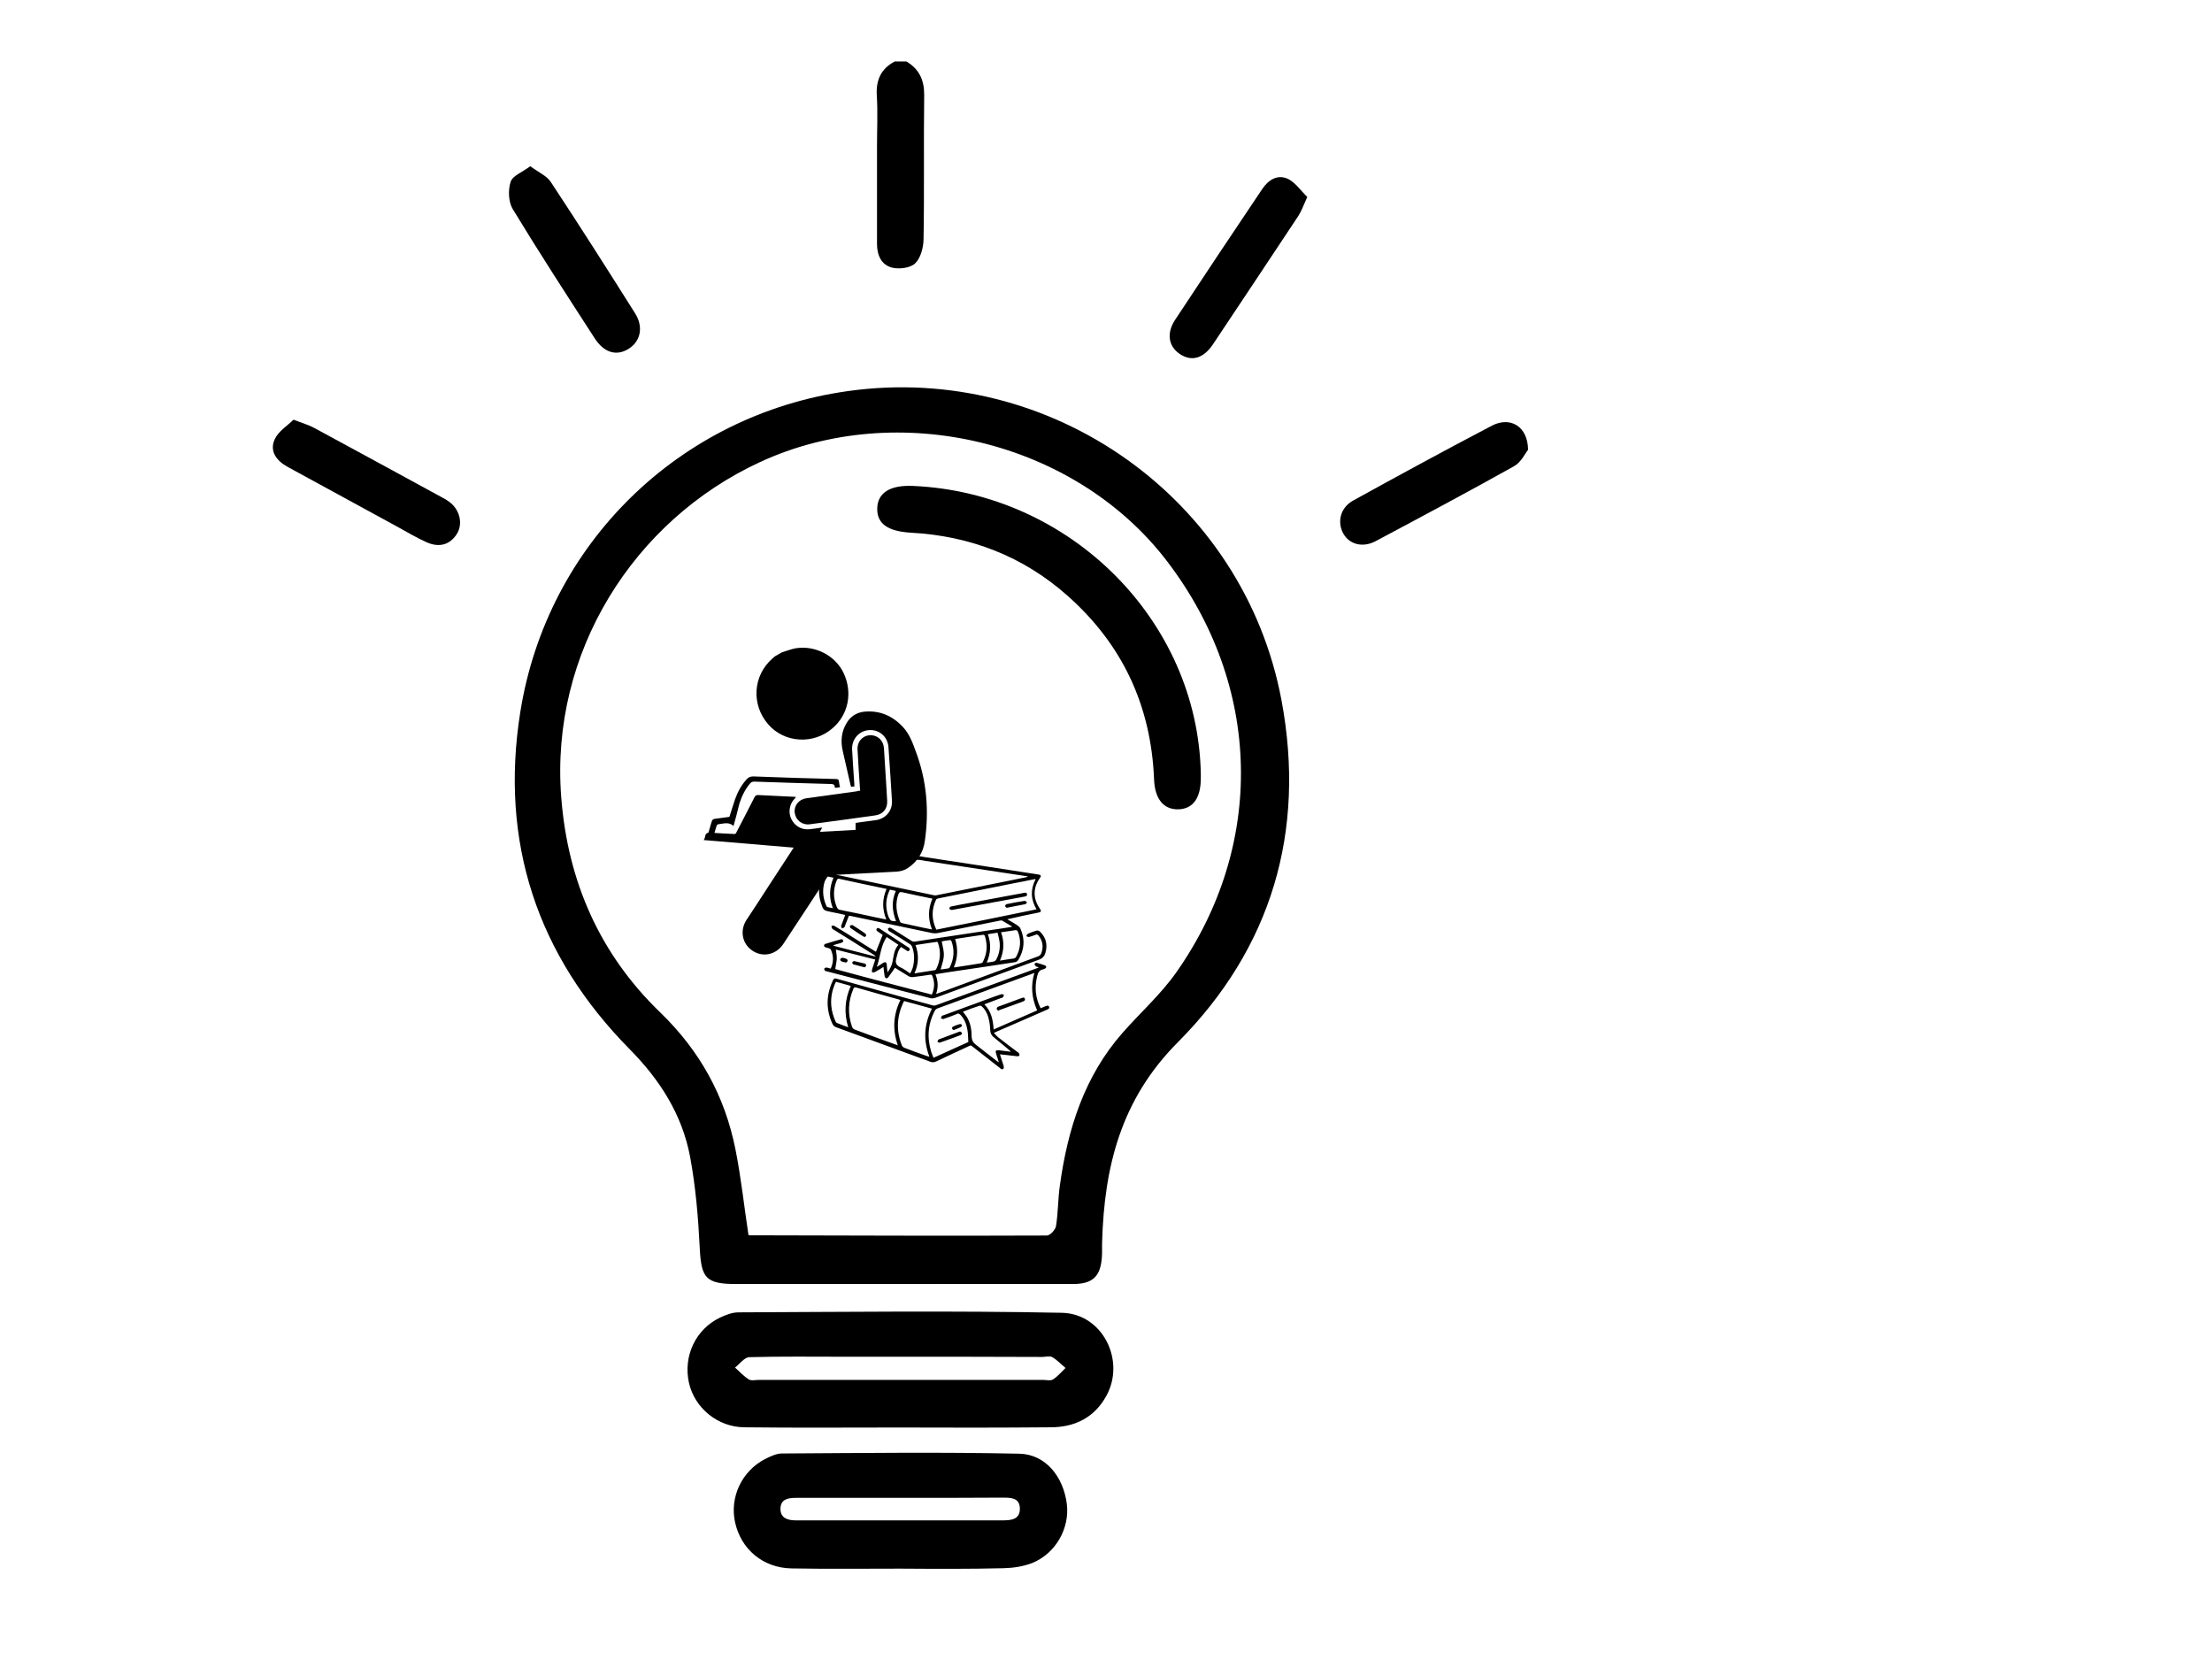 <?xml version="1.0" encoding="utf-8"?>
<!-- Generator: Adobe Illustrator 24.1.0, SVG Export Plug-In . SVG Version: 6.00 Build 0)  -->
<svg version="1.1" id="Calque_1" xmlns="http://www.w3.org/2000/svg" xmlns:xlink="http://www.w3.org/1999/xlink" x="0px" y="0px"
	 viewBox="0 0 1022 767" style="enable-background:new 0 0 1022 767;" xml:space="preserve">
<g>
	<g>
		<path d="M418.8,28.4c6,3.6,8.3,8.7,8.2,15.8c-0.3,22.2,0.1,44.4-0.3,66.6c-0.1,3.8-1.4,8.5-3.9,10.9c-2.2,2.1-7.1,2.7-10.4,2
			c-5.2-1.2-7.2-5.8-7.2-11c0-15,0-29.9,0-44.9c0-7.9,0.4-15.9-0.1-23.8c-0.4-7.1,2-12.3,8.3-15.6C415.2,28.4,417,28.4,418.8,28.4z"
			/>
		<path d="M416.3,593.2c-25.4,0-50.8,0-76.2,0c-14.1,0-16.1-2.8-16.8-16.6c-0.7-14.2-1.9-28.5-4.5-42.4
			c-3.7-19.3-13.8-35.2-27.8-49.4c-42.8-43.3-60.2-95.7-50.6-155.9c12.4-77.8,73.7-137.3,151.2-148.2
			c94-13.3,183.1,49.7,200.5,142.9c11.3,60.5-4.6,114.4-47.9,157.9c-26.4,26.5-34,57.6-35,92.4c-0.1,2.3,0.1,4.5-0.1,6.8
			c-0.6,9-4.2,12.5-13.4,12.5C469.4,593.2,442.8,593.1,416.3,593.2z M345.8,570.5c0.1,0.1,0.3,0.2,0.5,0.2
			c45.8,0.1,91.6,0.3,137.4,0.1c1.5,0,3.9-2.7,4.2-4.3c1-6.3,0.9-12.7,1.8-18.9c3.6-26,11.3-50.4,29-70.5
			c8.2-9.3,17.7-17.8,24.8-27.9c41.4-58.9,39.5-132.5-4.2-189.8c-42.5-55.8-124.5-75.4-188.2-45.9c-58.2,26.9-97,87.8-91.8,154.8
			c3,38.9,17.8,72.5,45.8,99.5c18.3,17.7,29.8,38.6,34.7,63.2C342.4,544,343.8,557.3,345.8,570.5z"/>
		<path d="M415.3,659.5c-23.8,0-47.6,0.2-71.4-0.1c-12.4-0.1-23-9-25.6-20.6c-2.7-12.3,3.1-24.7,14.4-30.1c2.6-1.2,5.6-2.4,8.4-2.4
			c49.8-0.2,99.7-0.8,149.5,0.2c18.9,0.4,29.5,22.1,20.6,38.3c-5.5,10.1-14.6,14.6-25.8,14.6C462,659.6,438.7,659.6,415.3,659.5
			C415.3,659.6,415.3,659.5,415.3,659.5z M415.4,626.8c-8.4,0-16.8,0-25.1,0c-14.7,0-29.4-0.2-44.1,0.2c-2.3,0.1-4.4,3.1-6.6,4.8
			c2.1,1.9,4,4,6.4,5.5c1.1,0.7,3.1,0.2,4.7,0.2c43.7,0,87.4,0,131.1,0c1.6,0,3.5,0.5,4.7-0.2c2.2-1.4,3.9-3.5,5.8-5.3
			c-2-1.7-3.9-3.7-6.1-5c-1.2-0.7-3.1-0.1-4.7-0.1C459.3,626.8,437.3,626.8,415.4,626.8z"/>
		<path d="M416.1,724.7c-16.8,0-33.5,0.2-50.3-0.1c-13.3-0.2-23.5-8.9-26.2-21.4c-2.5-11.5,3.1-23.5,13.8-29.1
			c2.4-1.2,5.1-2.5,7.6-2.6c36.7-0.2,73.3-0.7,110,0.1c12.2,0.3,20.3,10.7,21.9,23.2c1.4,11.2-5.1,22.9-16,27.3
			c-4.1,1.6-8.8,2.3-13.2,2.4C447.8,724.9,431.9,724.8,416.1,724.7C416.1,724.8,416.1,724.7,416.1,724.7z M416.8,692
			c-16.3,0-32.6,0-49,0c-3.7,0-7.2,0.6-7.2,5.1c0,4.4,3.5,5.3,7.2,5.3c0.5,0,0.9,0,1.4,0c31.3,0,62.6,0,93.8,0
			c4.1,0,8.4-0.3,8.2-5.7c-0.2-4.9-4.4-4.8-8.2-4.8C447.6,692,432.2,692,416.8,692z"/>
		<path d="M245,76.8c3.8,2.8,7.6,4.4,9.5,7.3c13.2,20,26.1,40.3,38.9,60.6c4.1,6.5,2.5,13.2-3.2,16.6c-5.5,3.3-11.2,1.6-15.5-5.1
			c-12.8-19.8-25.6-39.5-37.8-59.6c-2-3.3-2.2-8.8-1-12.5C236.7,81.2,241.3,79.6,245,76.8z"/>
		<path d="M706,207.8c-1.3,1.6-3.2,5.8-6.5,7.6c-21.1,11.8-42.5,23.2-63.9,34.6c-6,3.2-12.1,1.5-14.9-3.4c-3-5.3-1.5-12,4.4-15.3
			c21.4-11.8,42.9-23.5,64.5-34.8C697.9,192.4,705.9,197,706,207.8z"/>
		<path d="M135.6,193.9c4.4,1.7,7,2.4,9.4,3.7c19.9,10.7,39.7,21.6,59.6,32.4c1,0.5,2,1.1,2.9,1.8c4.9,3.5,6.6,10.2,3.5,15
			c-3.4,5.2-8.4,6.1-13.7,3.8c-4.8-2.1-9.2-4.8-13.8-7.3c-16.9-9.2-33.8-18.4-50.6-27.6c-5.1-2.8-8.5-7.2-6-12.7
			C128.6,199.2,132.8,196.7,135.6,193.9z"/>
		<path d="M604,91c-1.8,4-2.7,6.5-4.1,8.7c-13.1,19.8-26.3,39.6-39.5,59.4c-4.3,6.4-9.6,8-14.9,4.7c-5.5-3.4-6.8-9.6-2.6-16
			c13.3-20.2,26.8-40.4,40.3-60.5c2.9-4.3,7.2-7,12.2-4.5C598.7,84.6,601.1,88.2,604,91z"/>
		<path d="M554.8,357.2c0,0.7,0,1.4,0,2c0.1,9.3-3.5,14.5-10.3,14.7c-6.9,0.2-11-4.8-11.3-14c-1.4-33.9-14.6-62.2-40-84.7
			c-20.5-18.2-44.9-27.6-72.3-29.1c-10.6-0.6-15.7-4.1-15.6-11.1c0.1-7.3,5.9-11,16.6-10.5C494.4,227.7,553.3,286.6,554.8,357.2z"/>
	</g>
	<g>
		<g>
			<path d="M465.4,424.7c1.8,1,3.3,1.9,4.8,2.9c0.5,0.4,1.1,0.9,1.3,1.5c2.2,5,1.8,9.8-1.1,14.5c-0.3,0.4-0.8,0.8-1.3,0.9
				c-8.9,1.4-17.8,2.7-26.6,4c-3.4,0.5-6.8,1-10.3,1.6c1.2,3,1.4,5.9,0.3,9.1c1.9-0.7,3.6-1.3,5.3-1.9c14-5.2,27.9-10.3,41.9-15.5
				c0.7-0.3,1.1-0.7,1.4-1.4c1.1-3,0.7-5.7-1.3-8.2c-0.4-0.4-0.7-0.6-1.2-0.4c-1,0.4-2.1,0.8-3.2,1.1c-0.3,0.1-0.8-0.3-1.2-0.4
				c0.2-0.4,0.3-0.9,0.7-1.1c1.3-0.6,2.7-1.1,4.1-1.5c0.4-0.1,1,0.1,1.4,0.4c2.9,2.8,3.7,6.1,2.6,9.9c-0.5,1.7-1.4,2.6-3.1,3.2
				c-15.9,5.8-31.9,11.8-47.8,17.6c-0.6,0.2-1.4,0.3-2,0.2c-16.1-4.1-32.2-8.3-48.3-12.5c-0.2,0-0.4,0-0.5-0.1
				c-0.2-0.3-0.6-0.7-0.5-1c0.1-0.3,0.6-0.6,0.9-0.6c0.7,0,1.3,0.3,2.1,0.5c1.4-3,1.4-5.9,0-8.9c-0.1-0.2-0.5-0.4-0.8-0.5
				c-0.6-0.2-1.2-0.3-1.7-0.5c-0.3-0.1-0.6-0.5-0.6-0.7c0-0.3,0.3-0.7,0.5-0.8c2.5-0.8,5-1.5,7.5-2.2c0.2-0.1,0.8,0.3,0.9,0.6
				c0.1,0.3-0.2,0.8-0.5,0.9c-0.9,0.4-1.9,0.6-2.9,0.9c-0.4,0.1-0.8,0.2-1.2,0.6c6.5,1.7,12.9,3.3,19.4,5c0-0.1,0.1-0.2,0.1-0.2
				c-0.3-0.2-0.5-0.4-0.8-0.6c-6.2-3.9-12.3-7.8-18.5-11.6c-0.2-0.1-0.6-0.2-0.7-0.5c-0.2-0.4-0.3-0.8-0.4-1.2
				c0.4-0.1,1-0.3,1.3-0.1c1.7,1,3.4,2.1,5.1,3.1c4.5,2.8,9,5.7,13.5,8.5c0.3,0.2,0.5,0.3,0.7,0.4c1-2.6,2-5.1,3.1-7.8
				c-0.6-0.4-1.4-1-2.2-1.5c-0.5-0.3-0.9-0.7-0.6-1.3c0.4-0.6,0.9-0.4,1.4-0.1c4.4,2.9,8.8,5.8,13.3,8.7c0.5,0.3,0.9,0.7,0.5,1.3
				c-0.4,0.6-0.9,0.5-1.4,0.1c-0.8-0.5-1.6-1.1-2.5-1.6c-1.4,1.5-1.7,3.4-2.2,5.3c-0.6,2.1,0.1,3.2,1.9,4.1c1.6,0.7,3,1.8,4.5,2.8
				c1-1.6,1.5-3.3,1.7-5.1c0.3-2.5,0.1-4.9-0.8-7.2c-0.2-0.5-0.6-1-1-1.2c-3-2-6.1-3.9-9.2-5.8c-0.2-0.1-0.6-0.3-0.7-0.5
				c-0.2-0.3-0.3-0.8-0.2-1c0.2-0.2,0.7-0.4,1-0.3c0.5,0.1,0.8,0.5,1.3,0.7c2.9,1.8,5.7,3.6,8.6,5.4c0.4,0.3,1.1,0.4,1.5,0.3
				c11.9-1.8,23.8-3.6,35.6-5.4c2.8-0.4,5.6-0.8,8.5-1.3c0.2,0,0.4-0.1,0.9-0.2c-1.7-1-3.2-1.9-4.7-2.8c-0.3-0.1-0.7-0.1-1,0
				c-9.6,1.9-19.2,3.9-28.9,5.8c-1.2,0.2-2.5,0-3.7-0.3c-12.1-2.5-24.1-5.1-36.2-7.6c-0.3-0.1-0.6-0.1-1-0.1
				c-0.6,1.6-1.2,3.1-1.8,4.6c-0.1,0.2-0.1,0.5-0.3,0.7c-0.3,0.2-0.7,0.4-1.1,0.5c-0.1-0.4-0.5-0.8-0.4-1.1c0.6-1.7,1.2-3.3,1.9-5.1
				c-2.2-0.5-4.4-1-6.6-1.4c-3.4-0.7-3.5-0.7-4.6-4.1c-1.5-4.6-1.1-9,1-13.3c0.2-0.4,0.7-0.8,1.1-0.9c13.5-2.5,27.1-5.1,40.7-7.5
				c1.7-0.3,3.5,0.2,5.3,0.5c9.9,1.5,19.8,3,29.6,4.5c7.6,1.2,15.1,2.3,22.7,3.5c1.3,0.2,1.5,0.7,0.7,1.7c-3.2,4.6-3.2,9.5,0.1,14.2
				c0.7,1,0.5,1.5-0.7,1.7c-2.4,0.5-4.8,1-7.3,1.5C470.5,423.6,468.1,424.1,465.4,424.7z M386.4,403.9c0,0.1,0,0.1,0,0.2
				c0.3,0.1,0.5,0.2,0.8,0.2c14.8,3.1,29.6,6.2,44.3,9.3c0.4,0.1,0.8,0.1,1.2,0c11.6-2.3,23.3-4.7,34.9-7c2.4-0.5,4.8-1,7.3-1.5
				c-0.2-0.2-0.4-0.3-0.6-0.3c-15.6-2.4-31.3-4.7-46.9-7.1c-1.7-0.3-3.5-0.7-5.1-0.4c-8.8,1.5-17.5,3.2-26.3,4.8
				C392.8,402.6,389.6,403.3,386.4,403.9z M478.5,406.1c-0.5,0.1-0.9,0.1-1.2,0.2c-2.9,0.6-5.7,1.2-8.6,1.7
				c-11.8,2.4-23.6,4.7-35.4,7.1c-0.3,0.1-0.7,0.3-0.8,0.5c-2.2,4.6-2.1,9.2,0.1,13.9c15.5-3.1,30.8-6.2,46.3-9.4
				C476.2,415.5,476,411,478.5,406.1z M409.6,410.7c-0.1-0.1-0.2-0.1-0.3-0.1c-7.2-1.5-14.4-3-21.6-4.6c-0.7-0.1-0.9,0.2-1.1,0.7
				c-1.7,4.1-1.7,8.2,0,12.3c0.4,0.9,0.8,1.3,1.8,1.4c5.6,1.1,11.1,2.3,16.6,3.5c1.5,0.3,2.9,0.6,4.5,0.9
				C407.5,419.9,407.6,415.3,409.6,410.7z M430.5,459.5c1.4-3,1.4-5.9,0.2-8.8c-0.1-0.2-0.6-0.5-0.9-0.4c-2.7,0.4-5.3,0.8-8,1.1
				c-0.7,0.1-1.5-0.1-2-0.4c-2.2-1.3-4.3-2.7-6.3-3.9c-1.1,1.5-2,3-3.1,4.4c-0.2,0.3-0.8,0.6-1.1,0.4c-0.3-0.1-0.6-0.7-0.6-1.1
				c-0.2-1.3-0.4-2.6-0.5-4.1c-1.4,0.9-2.7,1.7-4,2.4c-0.4,0.2-0.9,0.1-1.3,0.1c0-0.4-0.1-0.9,0-1.3c0.5-1.5,1-3,1.5-4.6
				c-6.2-1.6-12.3-3.1-18.2-4.6c0.2,1.6,0.5,3.1,0.4,4.5c-0.1,1.5-0.5,2.9-0.7,4.5C400.5,451.7,415.5,455.6,430.5,459.5z
				 M430.8,415.2c-0.4-0.1-0.6-0.2-0.8-0.2c-4.4-0.9-8.8-1.8-13.2-2.8c-1-0.2-1.3,0-1.7,0.9c-1.6,4.4-1,8.6,0.8,12.8
				c0.1,0.3,0.6,0.5,1,0.6c3.2,0.7,6.5,1.4,9.7,2.1c1.3,0.3,2.5,0.5,4,0.8C428.7,424.5,428.8,419.8,430.8,415.2z M440.7,446.9
				c0.2,0,0.4,0,0.5,0c4-0.6,8-1.2,12.1-1.9c0.4-0.1,0.8-0.4,0.9-0.8c1.9-3.8,2.1-7.6,0.9-11.6c-0.2-0.7-0.6-0.8-1.2-0.7
				c-2.7,0.4-5.4,0.8-8,1.2c-1.5,0.2-3,0.5-4.6,0.7C442.7,438.4,442.5,442.6,440.7,446.9z M422.5,449.7c3.3-0.5,6.4-1,9.5-1.5
				c0.2,0,0.5-0.3,0.6-0.6c1.9-3.9,2.2-7.8,0.8-11.9c-0.2-0.6-0.4-0.7-1-0.5c-1.2,0.2-2.3,0.3-3.5,0.5c-1.9,0.3-3.9,0.6-5.9,0.9
				C424.6,441,424.5,445.3,422.5,449.7z M462,443.8c2.3-0.4,4.4-0.7,6.5-1c0.3-0.1,0.7-0.3,0.9-0.6c2.2-3.9,2.5-7.9,0.8-12
				c-0.1-0.2-0.6-0.5-0.8-0.5c-2.3,0.3-4.5,0.7-6.9,1C464.1,435.1,463.9,439.4,462,443.8z M410.1,449.2c1.2-1.7,2-3.3,2.3-5
				c0.5-2.7,0.7-5.5,2.7-7.7c-1.8-1.2-3.6-2.4-5.4-3.6c-2.9,4.1-2.9,9.1-4.6,13.8c1.2-0.7,2.1-1.3,3-1.9c0.9-0.5,1.5-0.3,1.6,0.8
				C409.7,446.7,409.9,447.8,410.1,449.2z M455.9,444.7c1.2-0.2,2.2-0.2,3.2-0.5c0.5-0.1,1-0.5,1.2-0.9c1.4-2.6,1.9-5.5,1.5-8.4
				c-0.2-1.4-0.6-2.7-0.9-4c-1.6,0.2-3,0.5-4.5,0.7C458,436,457.8,440.3,455.9,444.7z M434.6,447.9c1.3-0.2,2.4-0.3,3.5-0.5
				c0.3,0,0.6-0.3,0.7-0.5c2-3.9,2.3-8,0.8-12.1c-0.1-0.2-0.4-0.5-0.6-0.5c-1.3,0.1-2.6,0.4-3.9,0.6
				C436.5,441.4,436.5,441.4,434.6,447.9z M385.1,405.5c-0.9-0.2-1.6-0.3-2.3-0.5c-0.7-0.2-0.9,0-1.2,0.6c-1.8,4.4-1.7,8.7,0.2,12.9
				c0.1,0.3,0.4,0.6,0.7,0.6c0.7,0.2,1.5,0.3,2.3,0.5C383,414.9,383.1,410.2,385.1,405.5z M414,425.6c-1.8-4.7-2.2-9.3-0.1-14
				c-0.9-0.2-1.8-0.4-2.7-0.6c-0.2,0.3-0.3,0.6-0.5,1c-1.6,3.8-1.6,7.6-0.2,11.5C411.4,425.4,411.7,425.6,414,425.6z"/>
			<path d="M480.8,465.8c0.9-0.4,1.6-0.7,2.4-1c0.6-0.2,1.2-0.4,1.5,0.3c0.3,0.8-0.3,1-0.8,1.3c-7.7,3.4-15.4,6.7-23.2,10.1
				c-0.4,0.2-0.9,0.4-1.5,0.7c0.8,0.8,1.4,1.6,2.2,2.2c2.9,2.3,5.9,4.5,8.8,6.7c0.2,0.1,0.4,0.2,0.5,0.4c0.2,0.3,0.4,0.8,0.3,1.1
				c0,0.2-0.6,0.4-0.9,0.4c-2-0.2-4.1-0.5-6.1-0.7c-0.6-0.1-1.2-0.1-2-0.2c0.5,1.7,1,3.2,1.5,4.7c0.1,0.4,0.3,0.8,0.3,1.2
				c0,0.3-0.1,0.7-0.3,0.9c-0.2,0.1-0.7,0.1-0.9,0c-4.5-3.5-8.9-7-13.4-10.5c-0.5-0.4-0.8-0.5-1.3-0.2c-5.1,2.4-10.3,4.7-15.4,7.2
				c-0.9,0.4-1.7,0.5-2.7,0.1c-14.5-5.3-28.9-10.6-43.4-15.9c-0.9-0.3-1.4-0.8-1.8-1.6c-3.1-6.8-2.9-13.5,0.3-20.2
				c0.4-0.9,1.1-0.8,1.8-0.6c10,2.8,20.1,5.6,30.1,8.4c4.7,1.3,9.4,2.6,14.2,3.9c0.5,0.1,1,0.1,1.5-0.1
				c15.6-5.7,31.3-11.5,46.9-17.2c0.1,0,0.2-0.1,0.5-0.3c-0.6-0.2-1.1-0.3-1.4-0.6c-0.3-0.2-0.6-0.8-0.5-1c0.2-0.3,0.7-0.6,1-0.5
				c1.3,0.3,2.5,0.8,3.8,1.2c0.3,0.1,0.6,0.5,0.6,0.8c0,0.2-0.3,0.5-0.6,0.7c-0.2,0.1-0.4,0.2-0.7,0.3c-1.9,0.3-2.5,1.5-2.9,3.2
				C477.9,456.2,478.4,461,480.8,465.8z M477.9,449.5c-0.4,0.1-0.6,0.2-0.8,0.3c-14.7,5.4-29.3,10.7-44,16.1
				c-0.4,0.2-0.9,0.5-1.1,0.9c-3.3,6.2-3.8,12.6-1.7,19.3c0.3,0.9,0.7,1.7,1,2.6c5.5-2.5,10.8-4.9,16.1-7.3
				c-0.1-1.3-0.1-2.6-0.2-3.8c-0.3-3.2-1.1-6.2-3.3-8.6c-0.6-0.6-1.1-1-1.9-0.5c-0.9,0.4-1.9,0.7-2.8,1.1c-1.1,0.4-2.2,0.8-3.4,1.2
				c-0.3,0.1-0.7-0.3-1.1-0.4c0.2-0.4,0.3-0.8,0.5-1.1c0.1-0.1,0.4-0.2,0.6-0.2c6.8-2.5,13.6-5,20.4-7.5c2.2-0.8,4.3-1.6,6.5-2.3
				c0.3-0.1,0.8,0.2,1.2,0.4c-0.2,0.4-0.3,0.8-0.6,1.1c-0.3,0.2-0.7,0.3-1.1,0.4c-2.4,0.9-4.8,1.8-7.4,2.8c3.2,3.2,4,7.2,4.3,11.6
				c6.8-3,13.4-5.9,20.1-8.8C476.6,461,476.2,455.4,477.9,449.5z M416,462c-0.3-0.1-0.6-0.2-0.9-0.3c-6.5-1.8-13.1-3.6-19.6-5.5
				c-0.7-0.2-1,0.1-1.2,0.6c-2.5,5.8-2.7,11.7-0.6,17.7c0.2,0.4,0.6,0.9,1.1,1.1c6.3,2.4,12.7,4.7,19.1,7c0.3,0.1,0.5,0.2,0.9,0.3
				C412.3,475.7,412.7,468.8,416,462z M417.8,462.5c-0.1,0.1-0.2,0.1-0.2,0.2c-0.1,0.1-0.1,0.2-0.2,0.4c-3.1,6.5-3.4,13.2-0.7,19.9
				c0.2,0.5,0.7,0.9,1.2,1.1c3.4,1.3,6.9,2.6,10.4,3.8c0.3,0.1,0.6,0.2,1.1,0.3c-2.9-7.7-2.5-15,1.2-22.2
				C426.2,464.8,422,463.6,417.8,462.5z M444.9,467.4c0.6,0.8,1.1,1.4,1.6,2.1c1.8,2.8,2.4,5.9,2.4,9.1c0,1.6,0.5,2.9,1.8,3.9
				c3.3,2.6,6.6,5.2,10,7.8c0.2,0.1,0.4,0.2,0.8,0.5c-0.5-1.5-0.9-2.8-1.3-4.1c-0.4-1.2-0.1-1.6,1.2-1.5c1.9,0.2,3.7,0.5,5.6,0.7
				c-0.4-0.5-0.8-0.8-1.2-1.2c-2.3-1.9-4.6-3.8-6.9-5.7c-0.9-0.8-1.4-1.9-1.4-3.3c0-1.2-0.2-2.5-0.4-3.7c-0.5-2.7-1.4-5.1-3.4-7
				c-0.3-0.2-0.8-0.5-1-0.4C450.1,465.4,447.5,466.4,444.9,467.4z M391.9,474.6c-1-3.3-1.4-6.5-1.2-9.7c0.2-3.2,1-6.3,2.4-9.4
				c-2.3-0.7-4.6-1.3-6.8-1.9c-0.1,0.1-0.2,0.1-0.2,0.2c-2.8,6-2.8,12.1,0,18.2c0.1,0.3,0.4,0.5,0.6,0.6
				C388.3,473.3,390,473.9,391.9,474.6z"/>
			<path d="M400.2,431.9c0,0.8-0.7,1.2-1.2,0.8c-2.1-1.3-4.1-2.6-6.1-4c-0.2-0.2-0.2-0.7-0.2-1.1c0.4-0.1,0.9-0.3,1.2-0.2
				c2,1.2,4,2.6,5.9,3.9C400,431.5,400.1,431.8,400.2,431.9z"/>
			<path d="M439.3,420.4c-0.2-0.2-0.7-0.5-0.7-0.7c0-0.4,0.5-0.9,0.8-0.9c3.3-0.7,6.6-1.3,9.9-1.9c7.8-1.4,15.5-2.9,23.3-4.3
				c0.7-0.1,1.7-0.6,1.9,0.5c0.2,1.1-0.9,1-1.6,1.2c-11,2-22.1,4.1-33.1,6.1C439.8,420.3,439.7,420.3,439.3,420.4z"/>
			<path d="M465.1,419.4c-0.2-0.2-0.7-0.5-0.7-0.8c0-0.3,0.4-0.9,0.7-0.9c2.8-0.6,5.5-1.1,8.3-1.5c0.3-0.1,0.7,0.4,1.1,0.6
				c-0.2,0.3-0.4,0.9-0.7,0.9C470.9,418.3,468.1,418.8,465.1,419.4z"/>
			<path d="M399.5,446.9c-1.9-0.5-3.6-0.9-5.3-1.4c-0.2-0.1-0.5-0.6-0.4-0.9c0.1-0.3,0.6-0.6,0.8-0.6c1.7,0.4,3.4,0.8,5.1,1.2
				c0.2,0.1,0.5,0.6,0.5,0.9C400.2,446.4,399.7,446.7,399.5,446.9z"/>
			<path d="M390.9,444.7c-0.9-0.2-1.6-0.3-2.2-0.6c-0.3-0.1-0.6-0.7-0.5-0.9c0.1-0.3,0.6-0.7,0.9-0.7c0.7,0,1.4,0.2,2,0.5
				c0.3,0.1,0.6,0.6,0.5,1C391.5,444.3,391.1,444.5,390.9,444.7z"/>
			<path d="M461.2,466.9c-0.2-0.2-0.6-0.4-0.7-0.7c-0.1-0.2,0.2-0.6,0.3-0.9c0.1-0.1,0.4-0.2,0.6-0.3c3.5-1.3,7-2.6,10.6-3.9
				c0.6-0.2,1.2-0.5,1.5,0.3c0.3,0.8-0.3,1-0.9,1.3c-3.6,1.3-7.1,2.6-10.7,3.9C461.8,466.7,461.6,466.8,461.2,466.9z"/>
			<path d="M444.5,477.6c-0.2,0.2-0.4,0.5-0.7,0.6c-3.2,1.2-6.4,2.4-9.6,3.5c-0.3,0.1-0.8-0.2-1.1-0.4c0.2-0.4,0.3-1,0.6-1.1
				c3.2-1.2,6.4-2.4,9.6-3.6C443.8,476.5,444.3,476.7,444.5,477.6z"/>
			<path d="M440.6,475.9c-0.2-0.2-0.7-0.4-0.7-0.7c-0.1-0.3,0.1-0.8,0.4-0.9c1-0.5,2.1-0.9,3.2-1.2c0.3-0.1,0.8,0.2,0.9,0.4
				c0.1,0.2-0.1,0.8-0.3,0.9C443,475,441.9,475.4,440.6,475.9z"/>
		</g>
		<g>
			<path d="M361.2,301.4c2.1-0.6,4.2-1.5,6.4-1.9c9.1-1.5,18.5,3.5,22.2,11.5c4.2,9,2.2,19.1-5.1,25.4c-8.8,7.7-22.3,6.9-29.8-1.8
				c-7.9-9.1-7-22.5,1.9-30.3c0.4-0.3,0.7-0.7,1.1-1C359,302.7,360.1,302,361.2,301.4z"/>
			<path d="M338.9,381.6c-2.1-2-4.6-1.1-7-0.8c-0.3,0-0.7,0.4-0.8,0.7c-0.4,1-0.6,2.1-1,3.3c3.2,0.2,6.3,0.4,9.4,0.5
				c0.3,0,0.7-0.5,0.8-0.9c2.8-5.4,5.6-10.7,8.3-16.1c0.4-0.7,0.8-1,1.6-1c5.5,0.3,11,0.5,16.5,0.8c0.3,0,0.7,0.1,1.1,0.1
				c-0.2,0.3-0.3,0.4-0.5,0.6c-2.5,2.5-3.2,6.3-1.8,9.4c1.7,3.5,4.9,5.3,8.6,4.9c1.9-0.2,3.8-0.5,5.8-0.8c-0.4,0.7-0.7,1.2-1.1,2
				c5.5-0.3,10.9-0.6,16.5-0.9c0-1,0-2,0-3.2c0.6-0.1,1.2-0.2,1.9-0.3c2.5-0.3,5-0.7,7.5-1c4.6-0.7,7.7-4.4,7.4-9
				c-0.5-8.2-1-16.4-1.6-24.6c-0.3-4.9-4.2-8.3-8.9-8c-4.7,0.3-8.2,4.2-7.9,9.1c0.3,5.2,0.6,10.4,1,15.6c0,0.4,0,0.8,0.1,1.3
				c-0.6,0.1-1,0.1-1.6,0.2c-0.1-0.4-0.2-0.7-0.3-1.1c-1.2-5.1-2.3-10.2-3.5-15.3c-1.1-4.7-0.7-9.2,1.9-13.3c1.8-2.9,4.5-4.6,7.9-5
				c7.3-0.7,13.2,1.9,18.1,7.2c3,3.3,4.4,7.3,5.9,11.4c5,13.4,6.1,27.1,4.1,41.1c-0.7,5.3-3.4,9.5-7.8,12.5
				c-1.6,1.1-3.5,1.6-5.4,1.7c-7.7,0.4-15.5,0.8-23.2,1.2c-2.4,0.1-4.7,0.3-7.1,0.4c-0.8,0-1.2,0.3-1.6,0.9
				c-6.8,10.3-13.5,20.7-20.3,30.9c-3.4,5.2-9.9,6.4-14.7,2.8c-4.4-3.2-5.4-9.2-2.3-13.9c3.6-5.5,7.2-10.9,10.7-16.4
				c3.7-5.6,7.3-11.2,11.1-17c-13.9-1.2-27.6-2.3-41.6-3.5c1-1.1,0.3-3.1,2.2-3.4c0.5-1.7,1-3.3,1.5-5.1c0.2-0.7,0.6-1.2,1.4-1.3
				c2.3-0.3,4.5-0.6,6.8-0.9c0.9-2.7,1.7-5.6,2.7-8.4c1.2-3.3,2.9-6.4,5.3-9c0.8-0.9,1.7-1.3,3-1.3c12.7,0.5,25.4,0.9,38.2,1.2
				c0.9,0,1.4,0.3,1.4,1.2c0.1,0.9,0.3,1.7,0.5,2.6c-0.8,0.1-1.5,0.2-2.2,0.3c-0.1-0.1-0.2-0.1-0.2-0.2c0-1.4-0.8-1.6-2-1.6
				c-11.7-0.3-23.5-0.7-35.2-1.1c-0.8,0-1.4,0.2-1.9,0.8c-2.4,2.8-3.9,6-5,9.4C340.7,375,339.9,378.2,338.9,381.6z"/>
			<path d="M397.4,365.3c0-0.5,0-1-0.1-1.4c-0.4-5.9-0.8-11.8-1.1-17.7c-0.2-3.9,2.9-6.9,6.7-6.5c3,0.3,5.3,2.7,5.5,5.9
				c0.4,5.8,0.7,11.7,1.1,17.5c0.1,2.3,0.3,4.6,0.4,6.9c0.2,3.6-1.9,6.2-5.5,6.7c-10,1.4-20.1,2.8-30.2,4.1c-3.5,0.5-6.5-1.8-7-5.2
				c-0.5-3.3,1.8-6.3,5.3-6.8c7.7-1.1,15.5-2.1,23.2-3.2C396.3,365.4,396.8,365.3,397.4,365.3z"/>
		</g>
	</g>
</g>
</svg>
